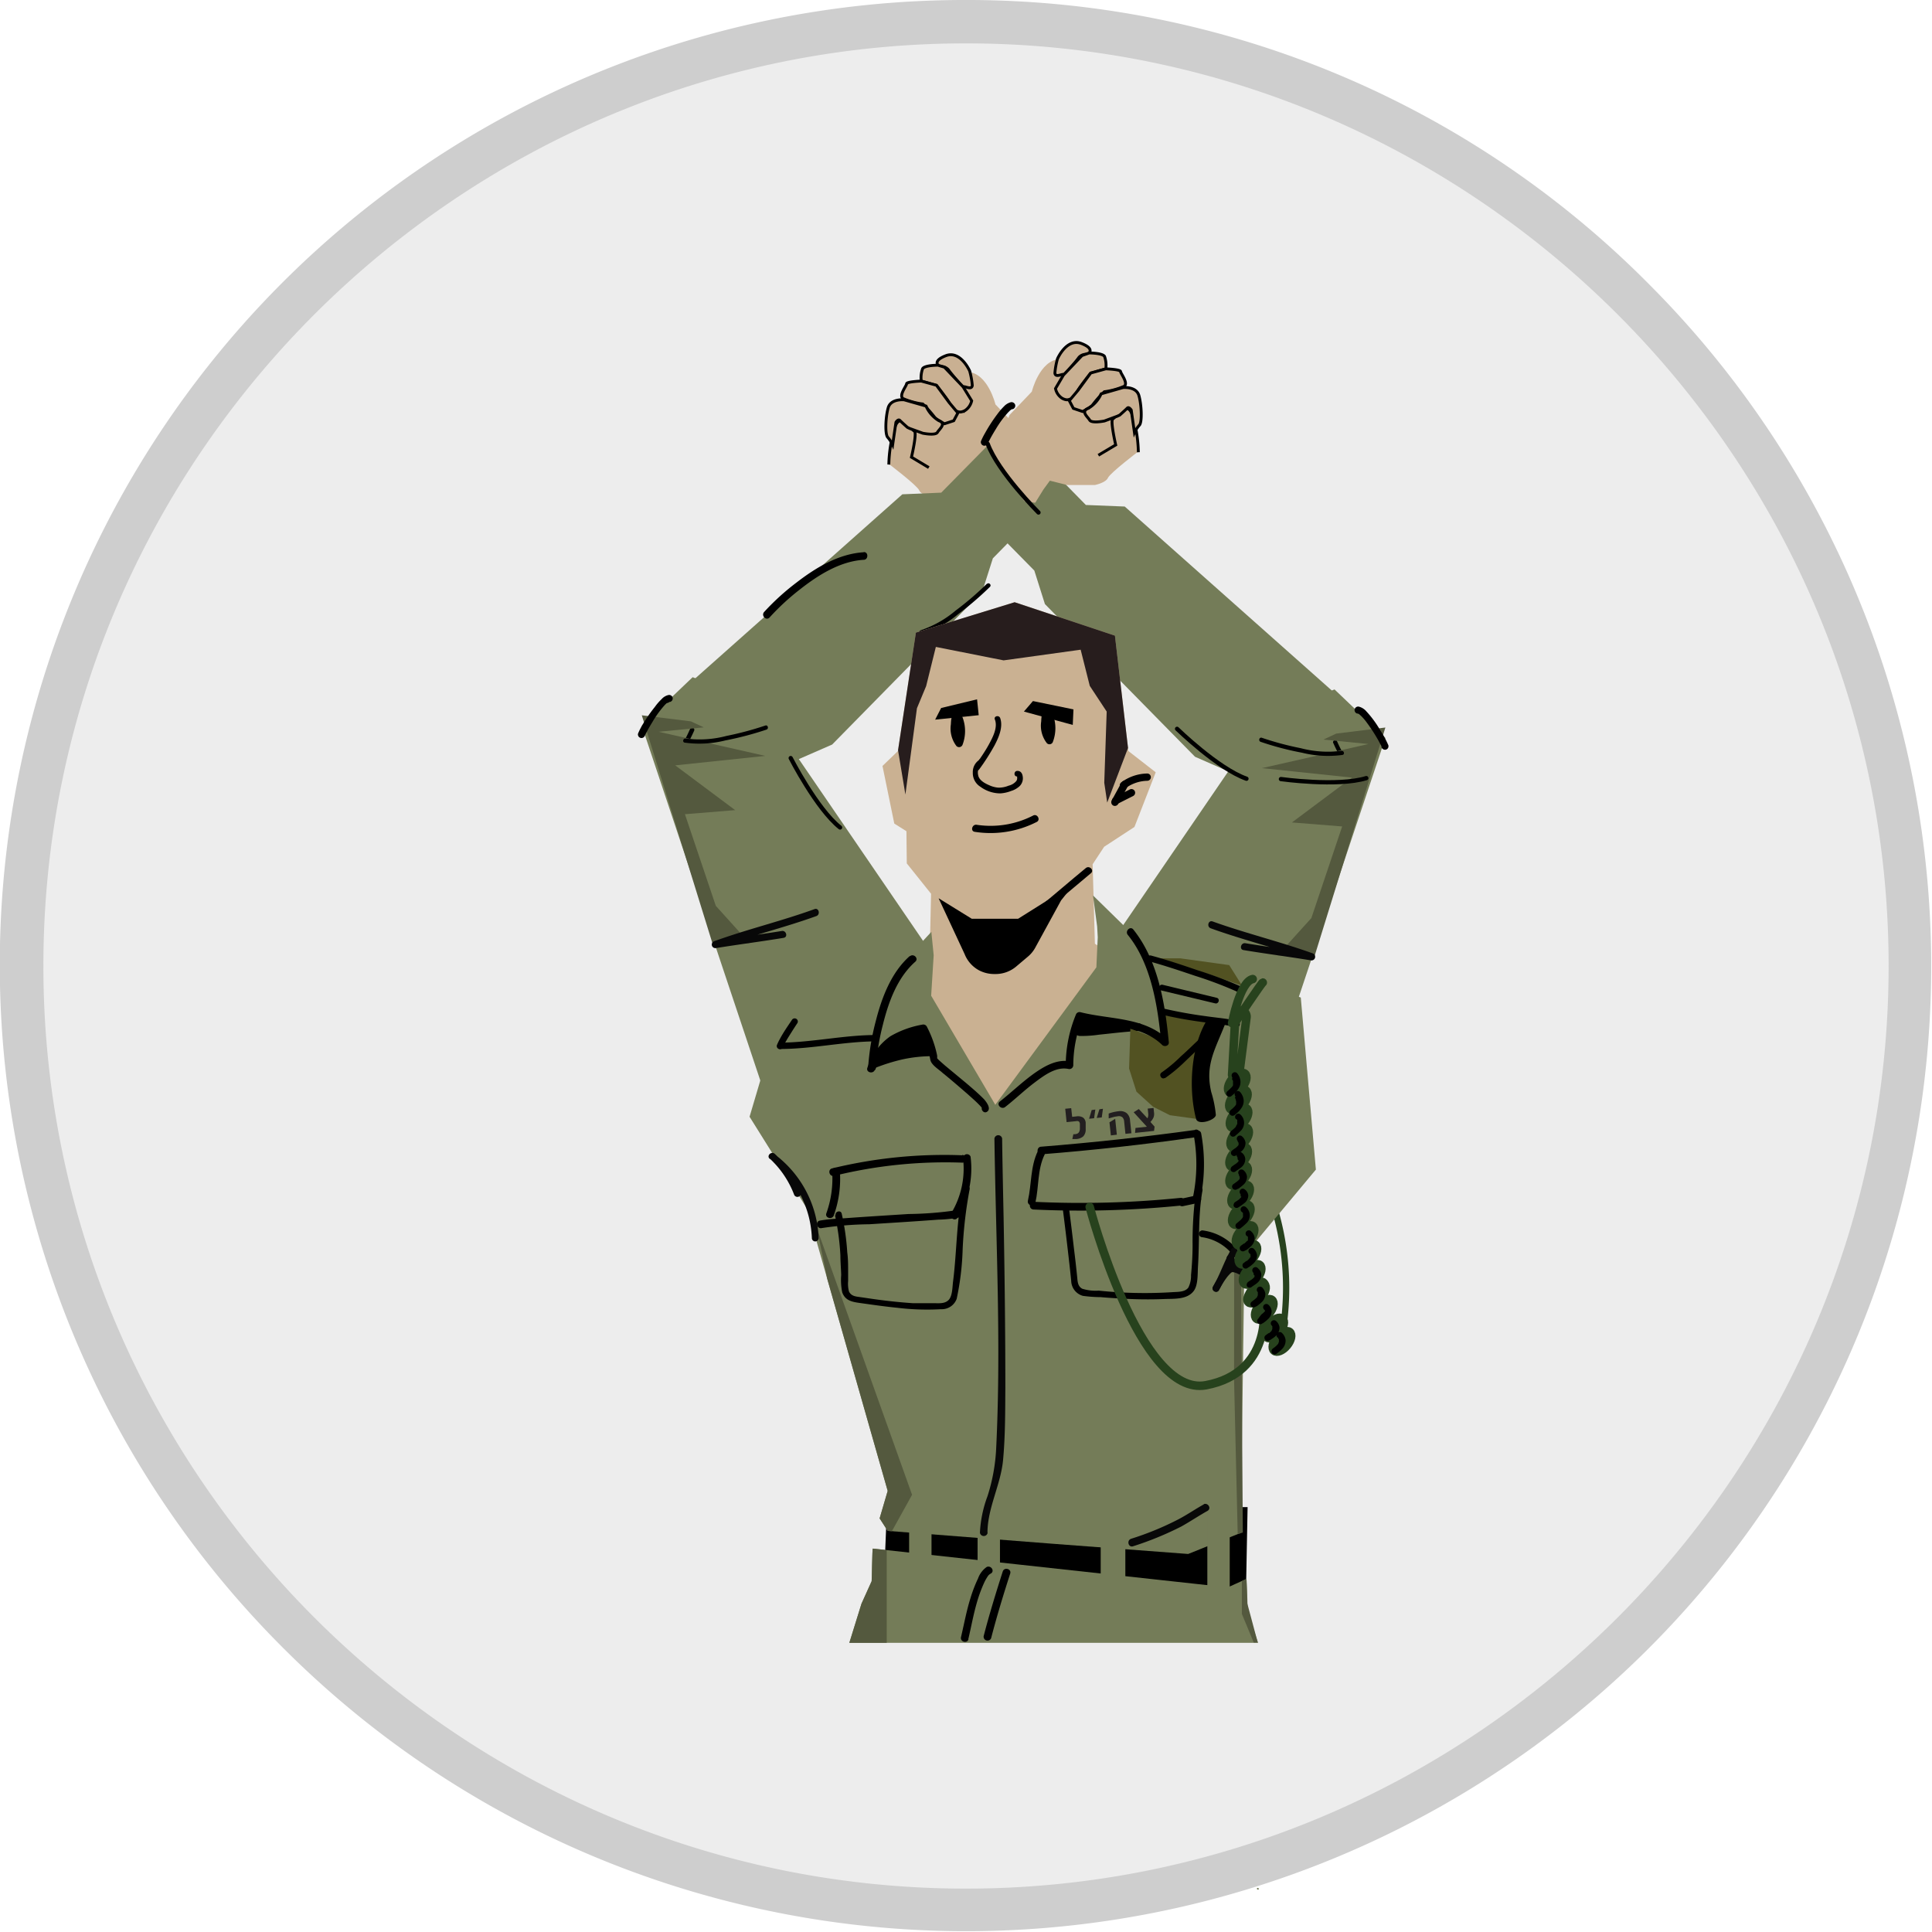 <svg id="Layer_1" data-name="Layer 1" xmlns="http://www.w3.org/2000/svg" xmlns:xlink="http://www.w3.org/1999/xlink" viewBox="0 0 222.67 222.67"><defs><style>.cls-1{fill:#cab192;}.cls-2{fill:#747c58;}.cls-3{fill:#ededed;}.cls-4{fill:#cecece;}.cls-5,.cls-6{fill:#c9b092;}.cls-6,.cls-9{stroke:#000;}.cls-17,.cls-6,.cls-9{stroke-miterlimit:10;}.cls-6{stroke-width:0.33px;}.cls-7{fill:#54593e;}.cls-8{fill:#080808;}.cls-17,.cls-19,.cls-9{fill:none;}.cls-17,.cls-18,.cls-19,.cls-9{stroke-linecap:round;}.cls-9{stroke-width:0.49px;}.cls-10{fill:#27421d;}.cls-11{clip-path:url(#clip-path);}.cls-12{fill:#271d1d;}.cls-13{clip-path:url(#clip-path-2);}.cls-14{fill:#707171;}.cls-15{clip-path:url(#clip-path-3);}.cls-16{fill:#525222;}.cls-17,.cls-18,.cls-19{stroke:#27421d;stroke-width:0.98px;}.cls-18{fill:#284220;}.cls-18,.cls-19{stroke-linejoin:round;}.cls-20{fill:#231f20;}</style><clipPath id="clip-path"><polygon class="cls-1" points="126.19 108.77 125.93 99.61 127.26 97.59 130.75 95.31 133.2 89.01 130.05 86.56 128.5 73.26 116.94 69.41 105.56 72.91 103.49 86.56 101.71 88.28 103.07 94.92 104.47 95.8 104.51 99.51 107.31 103.01 107.13 110.78 103.11 115.98 107.31 130.3 116.05 134.15 127.6 121.55 133.2 113.16 126.19 108.77"/></clipPath><clipPath id="clip-path-2"><polygon class="cls-2" points="143.43 144.66 143 176.67 136.94 179.1 121.41 177.93 102.31 176.44 101.38 175 102.31 171.83 93.06 139.38 86.39 128.71 89.38 118.62 103.16 111.92 107.34 107.4 107.61 110.09 107.32 114.76 114.71 127.33 126.36 111.49 126.52 108.02 126.45 106.77 125.97 103.2 130.31 107.45 149.92 114.97 151.66 134.8 143.43 144.66"/></clipPath><clipPath id="clip-path-3"><path class="cls-2" d="M143.8,185.75c0-.06-.08-3.78-.15-3.77l-1.92.87s-1.13,0-1.14,0l-40-4.37c-.06,0-.11,3.71-.13,3.76l-1.17,2.59v0l-1.4,4.51H145Z"/></clipPath></defs><circle class="cls-3" cx="111.33" cy="111.33" r="108.83" transform="translate(-46.12 111.33) rotate(-45)"/><path class="cls-4" d="M111.33,5c58.49,0,106.34,47.85,106.34,106.33h0c0,58.49-47.85,106.34-106.34,106.34h0C52.85,217.67,5,169.82,5,111.33H5C5,52.85,52.85,5,111.33,5h0m0-5A111.21,111.21,0,0,0,32.7,190,111.21,111.21,0,1,0,190,32.7,110.55,110.55,0,0,0,111.33,0Z"/><path class="cls-5" d="M102.39,53.43s3.31,2.51,3.55,3.08,1.5.83,1.5.83h3.16l2.05-.52.73,1,1.24,2.05s2,2.52,5.56-5.07l-1.75-2.43-1.13-3.06-2.57-2.7s-.86-3.6-3.19-3.75"/><path class="cls-6" d="M107.05,53.89l-2-1.2s.67-2.84.33-3-1.5-2.21-2.19-.6a15.59,15.59,0,0,0-.75,4.45"/><path class="cls-6" d="M111.76,42.76S110.7,40.34,109,41s-.71,1.26-.71,1.26a1.11,1.11,0,0,1,1,.34c.3.43,1.17,1.43,1.17,1.43s.46.64.6.55.94.41,1-.16A9,9,0,0,0,111.76,42.76Z"/><path class="cls-6" d="M108.1,42.09s-1.5,0-1.76.39a3,3,0,0,0-.16,1.44l1.76.51s1.27,1.6,1.47,2,.68,1.09.82,1,.32.25,1-.12a1.81,1.81,0,0,0,.76-1.12L111,44.58l-2.15-2.26Z"/><path class="cls-6" d="M106.18,43.92s-1.68.06-1.69.31-.92,1.34-.42,1.7a8.11,8.11,0,0,0,2.28.63,13.84,13.84,0,0,1,1.38,1.55c0,.11,1.12.73,1.12.73l1.07-.35.48-.9-1-1.19-1.47-2Z"/><path class="cls-6" d="M104.2,46.08s-1.52-.16-1.83.91-.39,3.07-.05,3.42a3.63,3.63,0,0,1,.56.86l.38-2.6s.26-.42.46-.21.87.8.87.8l.27.13,1.49.54s1.46.3,1.69-.1,1.08-1,.16-1.35a3.68,3.68,0,0,1-1.47-1.68Z"/><polygon class="cls-2" points="120.29 138.91 119.32 133.44 117.42 124.22 145.95 82.49 153.81 79.46 159.67 85.05 145.09 128.67 127.45 139.89 120.29 138.91"/><polygon class="cls-2" points="113.11 59.56 119.21 65.76 120.43 69.62 137.73 87.22 150.92 93 155.84 85.62 155.25 82.69 153.84 79.89 129.63 58.38 125.15 58.2 119.92 52.87 115.59 59.16 113.11 59.56"/><path d="M153.67,85.64A16.53,16.53,0,0,0,156,89.47c.19.24.54-.11.34-.35a16.29,16.29,0,0,1-2.26-3.73c-.12-.29-.54,0-.42.25Z"/><polygon class="cls-7" points="147.25 110.11 151.51 110.19 159.67 83.85 154 84.55 152.53 85.24 157.72 85.75 145.44 88.53 155.82 89.62 148.9 94.79 154.69 95.25 151.14 105.81 147.25 110.11"/><path class="cls-8" d="M143.32,109.5c2.59.43,5.2.76,7.79,1.19a.42.42,0,0,0,.22-.8c-3.81-1.37-7.76-2.32-11.57-3.69-.5-.18-.71.61-.22.79,3.81,1.38,7.76,2.32,11.57,3.7l.22-.8c-2.59-.42-5.2-.75-7.79-1.18-.52-.09-.74.71-.22.79Z"/><path d="M145.3,85.5a33.88,33.88,0,0,0,4.75,1.25,12.47,12.47,0,0,0,4.67.26c.31-.06.18-.53-.13-.47a12.33,12.33,0,0,1-4.68-.31,34.82,34.82,0,0,1-4.48-1.2c-.3-.1-.43.37-.13.47Z"/><path class="cls-9" d="M147.63,89.79s6.52.91,9.84-.11"/><path class="cls-9" d="M135.66,84s4.71,4.59,8,5.75"/><path d="M160.06,86a11.5,11.5,0,0,0-1-1.86A11.77,11.77,0,0,0,157.49,82a1.7,1.7,0,0,0-.85-.55.41.41,0,1,0-.22.79l.12,0c-.12,0,0,0,.08.06l.07.05h0l.18.16a6.15,6.15,0,0,1,.68.8,19.53,19.53,0,0,1,1.33,2.06l.25.47.09.18,0,.09c0,.09,0,0,0,0a.43.43,0,0,0,.51.29.4.4,0,0,0,.28-.5Z"/><path class="cls-5" d="M131.24,52s-3.3,2.51-3.55,3.08-1.5.82-1.5.82H123L121,55.4l-.73,1-1.24,2s-2,2.52-5.56-5.07l1.75-2.43,1.13-3.07,2.57-2.69s.87-3.6,3.2-3.76"/><path class="cls-6" d="M126.59,52.47l2-1.19s-.66-2.85-.33-3,1.5-2.22,2.19-.61a15.22,15.22,0,0,1,.75,4.45"/><path class="cls-6" d="M121.88,41.35s1.05-2.42,2.76-1.76.71,1.26.71,1.26a1.1,1.1,0,0,0-1,.34c-.3.43-1.17,1.42-1.17,1.42s-.46.65-.6.55-.94.41-1-.16A8.54,8.54,0,0,1,121.88,41.35Z"/><path class="cls-6" d="M125.54,40.68s1.49,0,1.76.39a3.12,3.12,0,0,1,.15,1.44l-1.76.51s-1.27,1.6-1.47,2-.68,1.09-.81,1-.33.25-1-.12a1.76,1.76,0,0,1-.76-1.12l.91-1.55,2.14-2.25Z"/><path class="cls-6" d="M127.45,42.51s1.68.06,1.7.31.92,1.34.42,1.7a8.61,8.61,0,0,1-2.29.63,12.13,12.13,0,0,0-1.37,1.55c0,.11-1.13.73-1.13.73l-1.07-.36-.47-.89,1-1.19,1.47-2Z"/><path class="cls-6" d="M129.43,44.67s1.52-.16,1.83.91.39,3.07.06,3.42a3.48,3.48,0,0,0-.57.86l-.37-2.6s-.27-.42-.46-.22-.87.8-.87.8l-.28.13-1.48.55s-1.46.3-1.7-.1-1.07-1-.16-1.36a3.67,3.67,0,0,0,1.48-1.67Z"/><polygon class="cls-2" points="113.34 137.49 114.32 132.03 116.21 122.81 87.69 81.08 79.83 78.05 73.97 83.64 88.54 127.26 106.19 138.48 113.34 137.49"/><polygon class="cls-2" points="120.52 58.15 114.43 64.35 113.2 68.21 95.91 85.81 82.71 91.58 77.8 84.21 78.38 81.28 79.8 78.48 104 56.97 108.48 56.78 113.72 51.46 118.05 57.75 120.52 58.15"/><path d="M79.54,84a15.94,15.94,0,0,1-2.26,3.73c-.19.24.15.59.35.35A16.9,16.9,0,0,0,80,84.22c.13-.28-.29-.53-.42-.24Z"/><polygon class="cls-7" points="86.38 108.7 82.13 108.78 73.97 82.44 79.63 83.14 81.11 83.83 75.91 84.34 88.2 87.12 77.82 88.21 84.73 93.37 78.94 93.84 82.5 104.4 86.38 108.7"/><path class="cls-8" d="M90.1,107.3c-2.59.42-5.2.75-7.79,1.18l.21.79c3.81-1.37,7.77-2.32,11.57-3.69.49-.18.28-1-.22-.8-3.8,1.38-7.76,2.32-11.56,3.7a.41.41,0,0,0,.21.79c2.6-.42,5.2-.75,7.8-1.18.52-.09.3-.88-.22-.79Z"/><path d="M88.21,83.62a36.68,36.68,0,0,1-4.49,1.2,12.12,12.12,0,0,1-4.68.3c-.3-.06-.43.41-.13.47a12.31,12.31,0,0,0,4.68-.25,37.3,37.3,0,0,0,4.75-1.25c.29-.1.16-.57-.13-.47Z"/><path d="M113.72,67.3a34.91,34.91,0,0,1-3.58,3.07,12.26,12.26,0,0,1-4,2.26.24.24,0,0,0,.13.47,12.58,12.58,0,0,0,4.15-2.31,36.72,36.72,0,0,0,3.67-3.15c.23-.22-.12-.56-.34-.34Z"/><path class="cls-9" d="M119.69,59.07s-4.65-4.65-5.85-7.91"/><path class="cls-10" d="M147.94,154.9a32.38,32.38,0,0,0-2.44-20.29c-.2-.43-.83-.06-.63.37a31.59,31.59,0,0,1,2.37,19.72c-.1.46.61.66.7.2Z"/><polygon class="cls-1" points="126.19 108.77 125.93 99.61 127.26 97.59 130.75 95.31 133.2 89.01 130.05 86.56 128.5 73.26 116.94 69.41 105.56 72.91 103.49 86.56 101.71 88.28 103.07 94.92 104.47 95.8 104.51 99.51 107.31 103.01 107.13 110.78 103.11 115.98 107.31 130.3 116.05 134.15 127.6 121.55 133.2 113.16 126.19 108.77"/><g class="cls-11"><polygon class="cls-12" points="127.61 92.5 133.22 77.78 95.2 36.45 104.35 91.57 105.68 81.63 106.74 79.08 107.86 74.56 115.67 76.11 124.55 74.88 125.6 79.05 127.55 82.01 127.27 90.22 127.61 92.5"/></g><polygon points="123.64 83.55 123.72 81.76 119.05 80.8 118.01 82.01 123.64 83.55"/><polygon points="112.8 82.43 112.61 80.6 108.47 81.6 107.78 82.94 112.8 82.43"/><path d="M119.06,94a10.72,10.72,0,0,1-6.49,1.06c-.53-.09-.76.73-.23.81a11.72,11.72,0,0,0,7.15-1.14c.48-.25.05-1-.43-.73Z"/><path d="M123.88,101.78l-6.54,4.11H112l-3.82-2.36,3,6.44a3.65,3.65,0,0,0,1.65,1.86h0a3.76,3.76,0,0,0,1.74.43h.18a3.67,3.67,0,0,0,2.35-.85l1.35-1.14a3.62,3.62,0,0,0,.84-1l3-5.49Z"/><path d="M125.14,100.05c-1.79,1.47-3.55,3-5.33,4.46l-1.08.91c-.42.35.18.94.59.6,1.79-1.48,3.55-3,5.33-4.47l1.08-.91c.42-.34-.18-.94-.59-.59Z"/><path d="M110.18,82.84a3.78,3.78,0,0,1,0,2.65l.7-.19a1.81,1.81,0,0,1-.3-.52l-.09-.37c0-.1,0-.18,0-.32a6.77,6.77,0,0,1,0-.78c0-.12,0-.25,0-.37s0-.13,0-.07,0,0,0,0h0q0,.15-.27,0c-.15.07-.24.06-.28,0a.31.31,0,0,1,.08-.35l.18-.11h.08a.42.42,0,0,0-.42.42.42.42,0,0,0,.42.42.49.49,0,0,0,.47-.63.54.54,0,0,0-.64-.38c-.52.13-.49.83-.52,1.25a3.31,3.31,0,0,0,.65,2.5.43.43,0,0,0,.71-.19,4.44,4.44,0,0,0,0-3.09.43.43,0,0,0-.52-.29.42.42,0,0,0-.29.51Z"/><path d="M120.59,82.55a3.64,3.64,0,0,1,0,2.64l.71-.18a1.6,1.6,0,0,1-.3-.52,2.83,2.83,0,0,1-.09-.37,1.48,1.48,0,0,1,0-.33,5,5,0,0,1,0-.77c0-.13,0-.25,0-.37s0-.14,0-.08,0,0,0,0h0q0,.13-.27,0c-.16.07-.25,0-.28-.05s0-.22.07-.35l.19-.1.07,0a.42.42,0,0,0-.42.43.43.43,0,0,0,.42.42.49.49,0,0,0,.47-.63.52.52,0,0,0-.63-.38c-.53.13-.5.83-.53,1.25a3.28,3.28,0,0,0,.66,2.5.42.42,0,0,0,.7-.19,4.44,4.44,0,0,0,0-3.09.42.42,0,1,0-.81.22Z"/><path d="M130.19,91l-1.83.93a.42.42,0,0,0-.15.58.43.43,0,0,0,.57.15l1.84-.93a.42.42,0,1,0-.43-.73Z"/><path d="M129.26,90.18l-1.13,2.07a.44.44,0,0,0,.15.58.43.43,0,0,0,.58-.15L130,90.6a.42.42,0,0,0-.15-.58.44.44,0,0,0-.58.16Z"/><path d="M132.26,89.15a5.16,5.16,0,0,0-3,1,.44.44,0,0,0-.15.58.41.41,0,0,0,.57.15,4.35,4.35,0,0,1,2.54-.89.42.42,0,1,0,0-.84Z"/><polygon points="101.62 188.55 143.6 183.64 143.79 173.7 102.23 173.67 101.62 188.55"/><polygon class="cls-2" points="143.43 144.66 143 176.67 136.94 179.1 121.41 177.93 102.31 176.44 101.38 175 102.31 171.83 93.06 139.38 86.39 128.71 89.38 118.62 103.16 111.92 107.34 107.4 107.61 110.09 107.32 114.76 114.71 127.33 126.36 111.49 126.52 108.02 126.45 106.77 125.97 103.2 130.31 107.45 149.92 114.97 151.66 134.8 143.43 144.66"/><g class="cls-13"><polyline class="cls-7" points="101.71 178.43 105.12 172.28 94.14 141.53"/></g><polygon class="cls-7" points="142.65 176.81 142.23 159.01 142.24 146.65 143.03 146.89 143.24 176.63 142.65 176.81"/><path d="M96.23,140.05a28.22,28.22,0,0,1,.63,4.66c0,.75.07,1.5.09,2.24a7.19,7.19,0,0,0,.12,2c.36,1,1.22,1.11,2.15,1.24,1.41.2,2.81.4,4.23.54a28.31,28.31,0,0,0,5,.16,1.83,1.83,0,0,0,1.81-1.19,31.59,31.59,0,0,0,.69-5.74,49.33,49.33,0,0,1,.8-6.87c.11-.46-.6-.66-.7-.2-.83,3.53-.75,7.26-1.21,10.84-.08.62-.06,1.67-.53,2.12s-1.16.34-1.74.35c-.78,0-1.55,0-2.33,0-1.5-.1-3-.26-4.5-.47l-1.51-.22c-.54-.08-1.11-.09-1.38-.66a3.41,3.41,0,0,1-.1-1.2c0-.36,0-.72,0-1.08,0-.74,0-1.49-.1-2.23a28,28,0,0,0-.64-4.46c-.1-.46-.81-.26-.7.19Z"/><path d="M122.46,139.1c.21,1.64.41,3.27.6,4.91.14,1.21.28,2.41.4,3.62a1.84,1.84,0,0,0,1.34,1.72,15.61,15.61,0,0,0,2.06.15c.78.07,1.57.12,2.36.16a47.86,47.86,0,0,0,4.94.06c1.15-.05,2.65.09,3.42-.93.52-.69.44-2,.49-2.8.19-2.91,0-5.9.52-8.78.08-.46-.62-.65-.71-.19a42.59,42.59,0,0,0-.43,6.48c0,1.16-.07,2.31-.18,3.46a3,3,0,0,1-.31,1.44c-.41.55-1.26.48-1.88.53a50.76,50.76,0,0,1-8.45-.18,5.2,5.2,0,0,1-1.9-.22c-.52-.29-.53-.82-.58-1.34q-.16-1.59-.36-3.18c-.19-1.64-.39-3.27-.6-4.91-.06-.46-.79-.46-.73,0Z"/><polygon class="cls-2" points="115.25 177.43 115.25 188.3 112.67 188.3 112.67 175.77 115.25 175.77 115.25 177.43"/><polygon class="cls-2" points="107.36 177.43 107.36 188.3 104.78 188.3 104.78 175.77 107.36 175.77 107.36 177.43"/><polygon class="cls-2" points="126.86 175.9 126.86 188.24 129.7 188.24 129.7 174.24 126.86 174.24 126.86 175.9"/><rect class="cls-2" x="139.15" y="173.67" width="2.58" height="12.35"/><path d="M100.89,123.3A5.85,5.85,0,0,1,103.4,120a11.6,11.6,0,0,1,3.21-1.09l-.51-.2a13.31,13.31,0,0,1,1.12,3.42c.11.62,1,1.13,1.4,1.51,1,.81,1.92,1.61,2.87,2.43.41.37.83.73,1.22,1.12.13.13.26.26.38.4s.08.12.1.13l0,.07c-.08-.14,0-.29.14-.44-.47.33,0,1.1.45.77s0-1-.34-1.4c-.66-.68-1.39-1.3-2.11-1.91l-2.41-2c-.26-.23-.52-.45-.77-.69l-.15-.16s0,.16,0,.05a1.36,1.36,0,0,0,0-.4,12.73,12.73,0,0,0-1.19-3.31.46.46,0,0,0-.5-.21,11.2,11.2,0,0,0-3.69,1.34,7,7,0,0,0-2.65,3.63c-.2.54.66.77.86.24Z"/><path d="M107.18,120.86a17,17,0,0,0-3.4.4,22,22,0,0,0-3.25,1c-.53.21-.3,1.07.24.86a21.87,21.87,0,0,1,3.15-1,16.23,16.23,0,0,1,3.26-.39c.57,0,.57-.91,0-.89Z"/><path d="M104.86,110.18c-2.15,1.9-3.24,4.81-3.93,7.53a28,28,0,0,0-.85,5c0,.58.85.57.89,0a27.52,27.52,0,0,1,.78-4.59c.65-2.62,1.66-5.44,3.74-7.28.43-.38-.2-1-.63-.62Z"/><path d="M99.54,63.65c-2.89.18-5.51,1.77-7.74,3.49a27.91,27.91,0,0,0-3.73,3.39c-.38.43.24,1.06.63.63A27.42,27.42,0,0,1,92.11,68c2.11-1.67,4.67-3.31,7.43-3.48.56,0,.57-.93,0-.89Z"/><path d="M144.67,147.51a12.17,12.17,0,0,0-2.44-3.9,6.18,6.18,0,0,0-3.55-1.79.41.41,0,0,0-.49.28.4.4,0,0,0,.28.48,5.54,5.54,0,0,1,3.25,1.63A11.72,11.72,0,0,1,144,147.9a.39.39,0,0,0,.68-.39Z"/><path class="cls-8" d="M89.25,134a11.84,11.84,0,0,1,4.32,8.69.39.39,0,0,0,.78,0,12.62,12.62,0,0,0-4.55-9.24c-.38-.32-.93.23-.55.55Z"/><path class="cls-8" d="M141.89,144c-.81,1.37-1.27,2.92-2.09,4.29a.39.39,0,0,0,.68.4c.81-1.37,1.28-2.92,2.09-4.3.26-.43-.42-.82-.68-.39Z"/><path class="cls-8" d="M144.67,147.51a3.84,3.84,0,0,0-2.42-1.64,1.08,1.08,0,0,0-1,.33,5.06,5.06,0,0,0-.79,1,10.1,10.1,0,0,0-.65,1.09c-.23.45.45.85.68.4a11.53,11.53,0,0,1,.63-1.07c.13-.19.27-.39.42-.57l.21-.23.09-.09.06-.05h0l.1-.06h0l.12,0a2.71,2.71,0,0,1,.67.25,3,3,0,0,1,1.22,1c.27.43.95,0,.68-.39Z"/><path class="cls-8" d="M143.43,145.77a1.34,1.34,0,0,0-1-.26,2.82,2.82,0,0,1-.41,0h0l-.08,0h0c.11,0,.07,0,0,0l0,0c-.05,0,.08.06,0,0l-.56.56c.24.19.54.46.88.33a.44.44,0,0,0,.24-.18.45.45,0,0,0,0-.3l-.35-1-.66.38.81,1a.38.38,0,0,0,.55,0,.39.39,0,0,0,0-.55l-.8-1a.39.39,0,0,0-.66.38l.35,1,.27-.48h0c-.07,0,.09,0,0,0s.08,0,0,0l-.06,0s0,0-.05,0l0,0,0,0a.39.39,0,0,1-.1-.08.43.43,0,0,0-.28-.11.41.41,0,0,0-.28.11.4.4,0,0,0,0,.56,1.38,1.38,0,0,0,1,.26h.4s.09,0,0,0h0l.07,0h0c-.11,0-.07,0,0,0l0,0,0,0a.4.4,0,0,0,.56,0,.4.4,0,0,0,0-.55Z"/><path class="cls-8" d="M138.77,173.37c-1,.55-1.94,1.21-3,1.76a34,34,0,0,1-5.41,2.22c-.54.19-.31,1.05.24.86a36.88,36.88,0,0,0,5.56-2.28c1-.56,2-1.23,3-1.79.51-.28.06-1-.45-.77Z"/><path d="M137.74,130.23q-8.84,1.22-17.73,1.93c-.57,0-.57.93,0,.88q9-.71,18-2c.56-.07.32-.93-.24-.85Z"/><path d="M119.63,132.64c-.89,1.8-.72,3.82-1.16,5.74-.13.56.73.79.86.24.42-1.83.22-3.82,1.06-5.54.25-.51-.51-1-.76-.44Z"/><path d="M137.59,130.87a18.74,18.74,0,0,1-.1,7.12c-.12.56.74.8.85.24a19.58,19.58,0,0,0,.1-7.59c-.1-.57-.95-.33-.85.23Z"/><path d="M137.87,137.78l-1.74.38a.43.43,0,0,0-.31.54.44.44,0,0,0,.54.31l1.75-.37a.45.45,0,0,0,.31-.55.46.46,0,0,0-.55-.31Z"/><path class="cls-8" d="M113.81,176.65c0-2.86,1.54-5.54,1.8-8.4s.24-5.55.26-8.31c0-6.51-.08-13-.2-19.55-.06-3-.13-6.11-.17-9.17a.45.45,0,0,0-.89,0c.17,11.9.79,23.86.2,35.76a21.22,21.22,0,0,1-1,5.47,13.86,13.86,0,0,0-.87,4.2.45.45,0,0,0,.89,0Z"/><path d="M111,133.56a9.94,9.94,0,0,1-1.38,6.29c-.28.5.49,1,.77.45a10.9,10.9,0,0,0,1.47-7,.45.45,0,0,0-.86.24Z"/><path d="M110.91,133.15a54.52,54.52,0,0,0-15,1.51c-.56.13-.33,1,.23.86A53.62,53.62,0,0,1,110.91,134c.57,0,.57-.87,0-.89Z"/><path d="M95.91,135a11.88,11.88,0,0,1-.67,4.84c-.19.54.67.77.86.24a12.53,12.53,0,0,0,.7-5.08c0-.56-.93-.57-.89,0Z"/><path d="M110.2,139.49a41.08,41.08,0,0,1-5.49.43c-2.64.17-5.29.33-7.93.53a16,16,0,0,0-2.3.23c-.56.12-.32,1,.24.86a39.21,39.21,0,0,1,5.48-.44c2.65-.17,5.29-.33,7.93-.53a14.69,14.69,0,0,0,2.3-.23c.56-.12.33-1-.23-.85Z"/><line class="cls-14" x1="107.6" y1="121.34" x2="103.91" y2="122"/><path d="M106.72,118.59a6.78,6.78,0,0,0-3.68,1,6.69,6.69,0,0,0-2.21,2.33l.06.69,5.79-1.49.78.21Z"/><path d="M131.27,117.94c-1.25.06-2.5.21-3.74.34-.62.06-1.24.13-1.86.18l-.86.05h-.19l.07.07a.88.88,0,0,1,0-.15c.06-.19.12-.38.19-.57l-.88-.12a1.38,1.38,0,0,0,.45,1.22.89.89,0,0,0,1.23-.22.87.87,0,0,0-.27-1.21.63.63,0,0,0-.91.64c0,1,1.4.86,2,.7.41-.1.82-.23,1.23-.33a2.15,2.15,0,0,1,1-.09.45.45,0,0,0,.24-.86,11.7,11.7,0,0,0-3.24-.09c-.57,0-.57.86,0,.88a11.14,11.14,0,0,1,3,.07l.24-.86a3.66,3.66,0,0,0-1.88.21c-.32.09-.64.18-1,.25a3.07,3.07,0,0,1-.42.07,1.48,1.48,0,0,0-.21,0h0c-.12-.07-.17,0-.18.15h-.45c.12,0,.06,0,.06-.06s0-.31,0-.46c0-.51-.71-.58-.87-.11a2.56,2.56,0,0,0-.27,1.15.76.76,0,0,0,.77.61,14,14,0,0,0,2.15-.15c1.52-.15,3-.35,4.55-.42.57,0,.57-.91,0-.89Z"/><path class="cls-2" d="M143.8,185.75c0-.06-.08-3.78-.15-3.77l-1.92.87s-1.13,0-1.14,0l-40-4.37c-.06,0-.11,3.71-.13,3.76l-1.17,2.59v0l-1.4,4.51H145Z"/><g class="cls-15"><rect class="cls-7" x="80.38" y="170.47" width="21.82" height="20.48"/></g><path class="cls-2" d="M144.87,217.63h0a.12.12,0,0,0,.21.11l0,0v-.05A.12.12,0,0,0,144.87,217.63Z"/><path d="M114.23,188.81c.65-2.51,1.41-5,2.2-7.45.17-.55-.69-.78-.86-.24-.79,2.47-1.55,4.94-2.2,7.45a.45.45,0,0,0,.86.24Z"/><path d="M111.6,188.92c.34-1.43.59-2.86,1-4.26a16.08,16.08,0,0,1,.78-2.14,5.31,5.31,0,0,1,.44-.81.93.93,0,0,1,.35-.34c.52-.26.07-1-.45-.77a2.75,2.75,0,0,0-1,1.33,15.81,15.81,0,0,0-.86,2.23c-.47,1.49-.74,3-1.1,4.52-.13.55.72.79.86.24Z"/><path class="cls-8" d="M88.76,133.57a11,11,0,0,1,2.75,4.08.41.41,0,0,0,.51.28.41.41,0,0,0,.28-.5,12,12,0,0,0-3-4.44c-.39-.36-1,.22-.58.58Z"/><path d="M89.9,120.9c3.7,0,7.36-.86,11.06-.88a.37.37,0,0,0,0-.73c-3.7,0-7.36.86-11.06.88a.37.37,0,0,0,0,.73Z"/><path d="M90.25,120.63s0,0,0,0,0,0,0,0,0-.09.07-.14.1-.2.16-.3.27-.47.42-.71c.27-.43.54-.86.82-1.29l.18-.27a.36.36,0,0,0-.13-.5.37.37,0,0,0-.5.13c-.49.73-1,1.46-1.4,2.22a6.22,6.22,0,0,0-.33.69.36.36,0,0,0,.25.45.37.37,0,0,0,.45-.25Z"/><path d="M133.82,114.15l6.23,1.49c.42.11.6-.54.18-.64L134,113.5c-.42-.1-.6.55-.18.65Z"/><polygon class="cls-16" points="130.28 118.55 134.49 120.14 133.88 116.98 139.93 117.75 138.18 122.12 137.85 128.95 134.83 128.53 132.89 127.55 130.98 125.82 130.13 123.15 130.28 118.55"/><path d="M141.33,117.68c-1.18,3.14-2.49,4.92-1.73,8.18a12.78,12.78,0,0,1,.53,2.63c0,.59-2.06,1.28-2.28.46-.89-3.44-.61-8.26,1.21-11.31"/><path d="M134.26,124.27a17.89,17.89,0,0,0,2.33-1.94c.73-.69,1.45-1.4,2.19-2.08.34-.32-.17-.84-.52-.52-.73.67-1.42,1.37-2.14,2a16.49,16.49,0,0,1-2.23,1.87c-.4.26,0,.89.37.63Z"/><polygon class="cls-16" points="135.03 111.02 139.35 112.28 143.16 113.61 141.67 111.23 136.02 110.45 133.65 110.45 135.03 111.02"/><path d="M130,107.77c2.69,3.33,3.44,8.22,3.83,12.36l.76-.32c-2.69-2.61-6.66-2.29-10.06-3.15a.45.45,0,0,0-.5.21,15.44,15.44,0,0,0-1.2,5.9l.56-.43c-1.52-.31-2.95.5-4.15,1.34-1.41,1-2.64,2.2-4,3.27-.45.35.18,1,.63.62,1.15-.9,2.2-1.92,3.37-2.8s2.5-1.86,3.9-1.57a.45.45,0,0,0,.56-.43,14.63,14.63,0,0,1,1.08-5.45l-.5.2c3.21.8,7.14.46,9.67,2.92.26.25.8.09.76-.31-.42-4.42-1.23-9.44-4.09-13-.36-.45-1,.19-.63.63Z"/><path d="M133.79,116.92a50.26,50.26,0,0,0,5,.9c1.21.18,2.46.27,3.65.56a.36.36,0,0,0,.19-.7c-1.18-.3-2.44-.38-3.64-.56a50.29,50.29,0,0,1-5-.91.37.37,0,0,0-.2.71Z"/><path d="M132.46,110.8c1.79.49,3.54,1.08,5.29,1.67a45.4,45.4,0,0,1,5.22,2c.43.2.8-.43.37-.63a46.33,46.33,0,0,0-5.27-2c-1.79-.61-3.59-1.22-5.41-1.71a.36.36,0,0,0-.2.7Z"/><path d="M119.12,139.4a115.41,115.41,0,0,0,16.94-.45c.56-.06.57-.95,0-.89a114,114,0,0,1-16.94.45c-.57,0-.57.86,0,.89Z"/><path d="M114.66,82.92c.37.93-.26,2.09-.7,2.9s-1.07,1.71-1.64,2.53c-.24.33.31.65.54.32a25.35,25.35,0,0,0,1.78-2.79c.47-.9,1-2.11.63-3.13-.15-.37-.76-.21-.61.17Z"/><path d="M112.88,87.57a1.67,1.67,0,0,0-.76,1.47,1.85,1.85,0,0,0,.88,1.64,3.88,3.88,0,0,0,2.29.76,4.12,4.12,0,0,0,1.25-.28,2.46,2.46,0,0,0,1-.58,1.27,1.27,0,0,0,.33-1.1c-.05-.36-.24-.65-.64-.63s-.41.66,0,.64c.09,0,.09,0,0-.06v0a1.25,1.25,0,0,0,0,.19.56.56,0,0,1-.1.4,1.63,1.63,0,0,1-.88.53,3,3,0,0,1-1.17.23,3.08,3.08,0,0,1-1.07-.28c-.51-.22-1.19-.58-1.28-1.19a1.23,1.23,0,0,1,.44-1.23c.36-.17,0-.72-.32-.54Z"/><path class="cls-17" d="M125.59,139.1s5.75,22,13.41,20.55,6.65-9,6.65-9"/><path class="cls-17" d="M142.42,117.75s3-4.49,3.12-4.51"/><path class="cls-17" d="M142,117.92s.89-4.77,2.38-5.08"/><ellipse class="cls-18" cx="142.6" cy="124.83" rx="1.4" ry="0.75" transform="translate(-44.51 154.97) rotate(-50.35)"/><ellipse class="cls-18" cx="142.73" cy="126.78" rx="1.4" ry="0.75" transform="translate(-45.96 155.77) rotate(-50.35)"/><ellipse class="cls-18" cx="142.81" cy="128.85" rx="1.4" ry="0.75" transform="translate(-47.53 156.58) rotate(-50.35)"/><ellipse class="cls-18" cx="142.88" cy="131.13" rx="1.4" ry="0.75" transform="translate(-49.26 157.46) rotate(-50.35)"/><ellipse class="cls-18" cx="142.76" cy="133.36" rx="1.4" ry="0.75" transform="translate(-51.02 158.18) rotate(-50.35)"/><ellipse class="cls-18" cx="142.76" cy="135.48" rx="1.4" ry="0.75" transform="translate(-52.65 158.95) rotate(-50.35)"/><ellipse class="cls-18" cx="142.99" cy="137.73" rx="1.4" ry="0.75" transform="translate(-54.3 159.94) rotate(-50.35)"/><ellipse class="cls-18" cx="143.07" cy="140.01" rx="1.4" ry="0.75" transform="translate(-56.03 160.82) rotate(-50.35)"/><ellipse class="cls-18" cx="143.5" cy="142.4" rx="1.4" ry="0.75" transform="translate(-57.71 162.02) rotate(-50.35)"/><ellipse class="cls-18" cx="143.82" cy="144.58" rx="1.4" ry="0.75" transform="translate(-59.27 163.05) rotate(-50.35)"/><ellipse class="cls-18" cx="144.31" cy="146.89" rx="1.4" ry="0.75" transform="translate(-60.87 164.26) rotate(-50.35)"/><path class="cls-18" d="M145.82,148.11c.19.4-.11,1.14-.67,1.65s-1.16.6-1.35.2.45-1.4,1-1.92S145.63,147.7,145.82,148.11Z"/><ellipse class="cls-18" cx="145.71" cy="150.91" rx="1.4" ry="0.75" transform="translate(-63.46 166.8) rotate(-50.35)"/><ellipse class="cls-18" cx="146.62" cy="152.78" rx="1.4" ry="0.75" transform="matrix(0.64, -0.77, 0.77, 0.64, -64.57, 168.18)"/><ellipse class="cls-18" cx="147.46" cy="154.32" rx="1.4" ry="0.75" transform="matrix(0.64, -0.77, 0.77, 0.64, -65.45, 169.38)"/><path class="cls-19" d="M142,123.89l.42-7.48.82.09a.75.75,0,0,1,.43.73l-.77,6Z"/><path d="M142,124.4l0,0s0,0,0,0l.05.07.06.1v0s0,0,0,0,0,.13,0,.17,0-.09,0,0v.07s0,.11,0,0,0,0,0,.07a.57.57,0,0,1,0,.14c0,.07,0-.07,0,0l0,.07-.08.13,0,0c0,.05.05-.07,0,0l-.1.11-.2.2-.29.26a.36.36,0,1,0,.51.51l.34-.29a2.75,2.75,0,0,0,.46-.56,1.37,1.37,0,0,0,.22-.79,1.58,1.58,0,0,0-.42-1,.37.37,0,0,0-.52.52Z"/><path d="M142.32,126.49l.05.05h0a.35.35,0,0,0,0,.08.47.47,0,0,1,.05.1l0,0s0,0,0,0,0,.13.05.17,0-.09,0,0V127s0,.11,0,0a.17.17,0,0,1,0,.07c0,.05,0,.1,0,.14s0-.07,0,0a.16.16,0,0,0,0,.07l-.08.13,0,0s.06-.07,0,0l-.09.11-.2.2c-.1.09-.2.16-.3.26a.37.37,0,0,0,0,.51.37.37,0,0,0,.52,0l.34-.29a2.75,2.75,0,0,0,.46-.56,1.37,1.37,0,0,0,.22-.79,1.62,1.62,0,0,0-.42-1,.37.37,0,0,0-.52,0,.38.38,0,0,0,0,.52Z"/><path d="M142.52,129l.08.09c-.06-.07,0,0,0,0l0,.06,0,.05s0,0,0,0a.56.56,0,0,0,0,.15c0,.06,0-.1,0,0v.06c0,.05,0,.11,0,0s0,.05,0,.08a.43.43,0,0,0,0,.05s-.06.1,0,0c-.05.08-.09.17-.15.25s.05-.05,0,0l0,.06a.47.47,0,0,1-.1.1c-.06.07-.13.13-.19.19a3.61,3.61,0,0,0-.3.25.35.35,0,0,0,0,.51.36.36,0,0,0,.51,0,7.17,7.17,0,0,0,.58-.52,1.3,1.3,0,0,0,0-1.94.37.37,0,0,0-.52.52Z"/><path d="M142.66,131.6l.09.1,0,0s0,0,0,0l0,.06,0,.05s0-.08,0,0a.43.43,0,0,1,0,.05s0,.08,0,0,0,0,0,0v0s0,.08,0,0,0,0,0,0a.43.43,0,0,0,0,.05s0,.07,0,0,0,0,0,0,0,0,0,.05l-.06.08c0,.05,0,0,0,0l0,0-.15.16-.16.13s.08-.06,0,0l0,0-.08.05a3.81,3.81,0,0,0-.32.24.35.35,0,0,0,0,.51.37.37,0,0,0,.52,0l-.05,0,0,0,.06,0,.15-.1c.14-.11.28-.21.41-.33a1.26,1.26,0,0,0,.48-1,1.17,1.17,0,0,0-.39-.72.36.36,0,0,0-.51,0,.37.37,0,0,0,0,.52Z"/><path d="M142.64,133.62l.1.1s0,.06,0,0l0,0,0,.05v0s0-.08,0,0,0,0,0,0,0,.08,0,0,0,0,0,0v0c0,.07,0,0,0,0v0l0,.05c0,.06,0,0,0,0s0,.08-.05.09l0,0s0,.07,0,0,0,0,0,0l0,0-.16.15-.08.06s0,0,0,0l0,0,0,0-.17.11-.25.18a.41.41,0,0,0-.17.22.35.35,0,0,0,0,.28.37.37,0,0,0,.5.13c.22-.17.46-.3.67-.48a1.2,1.2,0,0,0,.49-1,1,1,0,0,0-.37-.69.38.38,0,0,0-.52,0,.37.37,0,0,0,0,.52Z"/><path d="M142.78,135.5l.1.09,0,0s0-.06,0,0a.1.1,0,0,0,0,0,.08.08,0,0,0,0,.05c0,.05,0-.08,0,0s0,.09,0,.11,0-.1,0-.06v.07c0,.07,0,0,0,0a.21.21,0,0,1,0,.06.08.08,0,0,1,0,0v0s0-.06,0-.05,0,.07,0,.09l-.06.08c0,.05.06-.07,0,0l0,0a.71.71,0,0,1-.15.15l-.08.07,0,0h0l0,0-.16.12-.32.23a.36.36,0,0,0-.11.26.37.37,0,0,0,.62.26l0,0h0l.06,0,.15-.1c.14-.11.28-.21.41-.33a1.21,1.21,0,0,0,.48-1,1.11,1.11,0,0,0-.38-.71.38.38,0,0,0-.52,0,.37.37,0,0,0,0,.52Z"/><path d="M143,137.88l.1.08,0,0s-.06-.08,0,0l0,0v0s0-.09,0-.05l0,0s0,.09,0,0,0,0,0,0,0-.1,0,0a.09.09,0,0,1,0,.05s0,0,0,0l0-.06v0l-.05.08,0,0c0,.05.06-.07,0,0l-.07.08a1.07,1.07,0,0,1-.16.14l0,0,0,0,.05,0-.09.06-.16.11-.26.17a.36.36,0,0,0-.16.22.35.35,0,0,0,0,.28.37.37,0,0,0,.5.13l.25-.16a4.56,4.56,0,0,0,.42-.31,1.15,1.15,0,0,0,.5-.92,1,1,0,0,0-.37-.67.43.43,0,0,0-.26-.11.36.36,0,0,0-.26.11.37.37,0,0,0,0,.52Z"/><path d="M143.18,139.72l.08.09h0l0,0a.43.43,0,0,0,0,.07l0,0s0,0,0,0a.26.26,0,0,0,0,.08.19.19,0,0,0,0,.08s0-.08,0,0v.08c0,.1,0-.06,0,0a.07.07,0,0,1,0,.05s0,.05,0,.08,0-.06,0,0l-.06.12-.05.06s-.06.08,0,0l0,0-.05.06-.09.1-.21.18-.3.25a.36.36,0,0,0,0,.51.37.37,0,0,0,.52,0,6.94,6.94,0,0,0,.59-.51,1.24,1.24,0,0,0,0-1.88.36.36,0,0,0-.52.51Z"/><path d="M143.76,142.48l.07.07,0,0s0,0,0,0l0,.07a.25.25,0,0,0,0,.07c0-.06,0-.07,0,0v0s0,0,0,.06,0-.1,0,0a.13.13,0,0,0,0,.06c0,.06,0-.1,0,0s0,0,0,.06a.14.14,0,0,0,0,.06c0-.06,0-.08,0,0l0,0a.41.41,0,0,1-.07.11s-.07.09,0,0,0,0-.05,0l-.2.2-.1.09a.1.1,0,0,0-.05,0c.09-.08,0,0,0,0s-.25.17-.37.27a.37.37,0,0,0,0,.52.38.38,0,0,0,.52,0c.05-.05-.09.06,0,0l.06,0,.16-.11a3.19,3.19,0,0,0,.4-.33,1.29,1.29,0,0,0,.47-1,1.18,1.18,0,0,0-.38-.74.37.37,0,1,0-.52.52Z"/><path d="M144,144.44l.08.07,0,0s0,0,0,0,0,.05.05.07l0,.07v0s0,.05,0,.07,0-.11,0,0v.06c0,.06,0-.1,0,0s0,0,0,.06l0,.06c0-.06,0-.07,0,0v0L144,145s-.07.09,0,0l0,.05-.19.19-.11.09-.05,0c-.07.06.06,0,0,0l-.37.28a.37.37,0,0,0,.52.52l0,0s-.09.07,0,0l.06-.05L144,146a4.23,4.23,0,0,0,.41-.33,1.33,1.33,0,0,0,.47-1,1.25,1.25,0,0,0-.39-.76.37.37,0,0,0-.52.52Z"/><path d="M144.49,146.91l.1.1s.06.06,0,0,0,0,0,0l0,.05v0s0-.09,0-.05,0,0,0,0,0,.09,0,0,0,0,0,0,0-.09,0,0a.09.09,0,0,1,0,.05v0c0,.06,0-.05,0,0l0,.09-.06.08s.06-.07,0,0l0,0-.15.15-.08.06,0,0,0,0,0,0a.91.91,0,0,1-.16.11l-.26.18a.41.41,0,0,0-.17.22.39.39,0,0,0,0,.28.36.36,0,0,0,.5.13c.22-.17.46-.3.67-.48a1.26,1.26,0,0,0,.49-1,1.07,1.07,0,0,0-.38-.7.37.37,0,1,0-.52.52Z"/><path d="M144.9,148.85l.07.07,0,0s0,0,0,0,0,.05,0,.07a.25.25,0,0,1,0,.07c0-.06,0-.07,0,0v0s0,0,0,.07,0-.06,0,0v.06c0,.06,0-.1,0,0s0,0,0,.06,0,0,0,.05,0-.07,0,0v0l-.07.12,0,.06c.07-.1,0,0,0,0a2.08,2.08,0,0,1-.21.21l-.09.08,0,0c-.07.06.06,0,0,0l-.37.28a.37.37,0,0,0,0,.52.38.38,0,0,0,.52,0c.06-.06-.06,0,0,0l.06,0,.15-.11a4.62,4.62,0,0,0,.41-.34,1.31,1.31,0,0,0,.47-1,1.27,1.27,0,0,0-.39-.75.37.37,0,0,0-.52.52Z"/><path d="M145.66,150.9l.1.1,0,0,0,0,.05.07s0,0,0,0,0-.07,0,0l0,0s0,.08,0,0,0,0,0,0v0s0,.08,0,0,0,0,0,0l0,0s0,.07,0,0,0,0,0,0l0,0-.05.09,0,0s0,0,0,0l-.16.16-.16.13s.08-.06,0,0l0,0-.07.06L145,152a.37.37,0,0,0,0,.52.4.4,0,0,0,.52,0s-.09.06-.05,0h0l.06,0,.15-.1a3.19,3.19,0,0,0,.4-.33,1.25,1.25,0,0,0,.48-1,1.16,1.16,0,0,0-.38-.72.37.37,0,0,0-.52.52Z"/><path d="M146.52,152.72l.07.07,0,0s0,0,0,0l.05.07,0,.07c0-.06,0-.07,0,0v0a.64.64,0,0,1,0,.07c0,.05,0-.11,0,0v.07c0,.06,0-.11,0,0s0,0,0,.06a.14.14,0,0,0,0,.06c0-.06,0-.07,0,0v0l-.07.12s-.08.08,0,0l0,.06-.2.2-.1.08-.06,0c.1-.08,0,0,0,0s-.25.17-.37.27a.35.35,0,0,0,0,.51.37.37,0,0,0,.52,0l0,0,.06,0,.15-.11A2.69,2.69,0,0,0,147,154a1.31,1.31,0,0,0,.47-1,1.15,1.15,0,0,0-.39-.74.36.36,0,1,0-.51.52Z"/><path d="M147.25,154.13l.07.08s0,0,0,0l0,0s0,.11.08.14,0-.06,0,0v0s0,.06,0,.08,0-.08,0,0v.09c0,.1,0-.06,0,0s0,0,0,.07l0,.07c0,.07,0-.08,0,0a.54.54,0,0,1-.07.13.43.43,0,0,1,0,.07c-.05.07,0,0,0,0a3.59,3.59,0,0,1-.39.39l-.1.07c-.06.06.07,0,0,0l0,0c-.06.05-.13.09-.19.15a.37.37,0,0,0,0,.52.38.38,0,0,0,.52,0l0,0,0,0,0,0,.21-.16a2.5,2.5,0,0,0,.34-.31,1.37,1.37,0,0,0,.45-1.07,1.32,1.32,0,0,0-.39-.79.37.37,0,1,0-.52.52Z"/><polygon class="cls-7" points="143.13 182.22 143.13 186.01 144.5 189.31 144.96 189.31 143.76 184.82 143.65 181.98 143.13 182.22"/><path class="cls-20" d="M124,131.28l-.41,0,.12-.56.15,0a.77.77,0,0,0,.35-.09.46.46,0,0,0,.18-.21.89.89,0,0,0,.07-.31c0-.13,0-.32,0-.58v0a.47.47,0,0,0-.06-.2.24.24,0,0,0-.13-.11.52.52,0,0,0-.26,0l-1.08.11-.16-1.54.69-.07.11,1,.48-.05a1.12,1.12,0,0,1,.77.13.81.81,0,0,1,.31.62v.71a1.14,1.14,0,0,1-.28.84A1.34,1.34,0,0,1,124,131.28Z"/><path class="cls-20" d="M126.24,127.88l-.14,1-.58.06.3-1Zm.88-.09-.14,1-.58.06.31-1Z"/><path class="cls-20" d="M130.4,130.61l-.69.07-.15-1.45a.73.73,0,0,0-.2-.46.65.65,0,0,0-.51-.12l-.39.06-.68.19v-.56a5,5,0,0,1,1.16-.27,1.21,1.21,0,0,1,.91.22,1.19,1.19,0,0,1,.39.84Zm-1.68.17-.69.08-.16-1.51.66-.4Z"/><path class="cls-20" d="M130.87,130l1.31-.14-1.52-1.67.59-.37,1,1.07a.87.87,0,0,0,.08-.26,1,1,0,0,0,0-.35l-.05-.51.67-.07.06.56a1.1,1.1,0,0,1-.06.52,1.66,1.66,0,0,1-.36.53l.48.54-.06.49-2.19.23Z"/><path d="M74.36,84.76c0-.06,0,.09,0,0l0-.06.09-.18.21-.4c.19-.34.39-.67.59-1a12,12,0,0,1,1.39-1.89l.2-.19L77,81c.07-.07,0,0,0,0l.16-.1s-.08,0,0,0l.07,0a.42.42,0,0,0,.29-.51.41.41,0,0,0-.5-.28,1.47,1.47,0,0,0-.76.46,6.21,6.21,0,0,0-.79.91A17.44,17.44,0,0,0,74,83.62a7.89,7.89,0,0,0-.46.92.41.41,0,1,0,.79.22Z"/><path d="M113.92,51.05c0-.06,0,.09,0,0l0-.06a1.42,1.42,0,0,1,.08-.18l.21-.4c.19-.34.39-.68.59-1a11.42,11.42,0,0,1,1.4-1.89l.19-.19.09-.08c.07-.06,0,0,0,0l.15-.09s-.08,0,0,0h.08a.42.42,0,0,0,.29-.51.44.44,0,0,0-.51-.29,1.66,1.66,0,0,0-.76.46,7.67,7.67,0,0,0-.79.92,18.64,18.64,0,0,0-1.42,2.19,7.89,7.89,0,0,0-.46.92.42.42,0,0,0,.29.51.43.43,0,0,0,.51-.29Z"/><path class="cls-9" d="M91.13,87.37s3,5.87,5.69,8"/></svg>